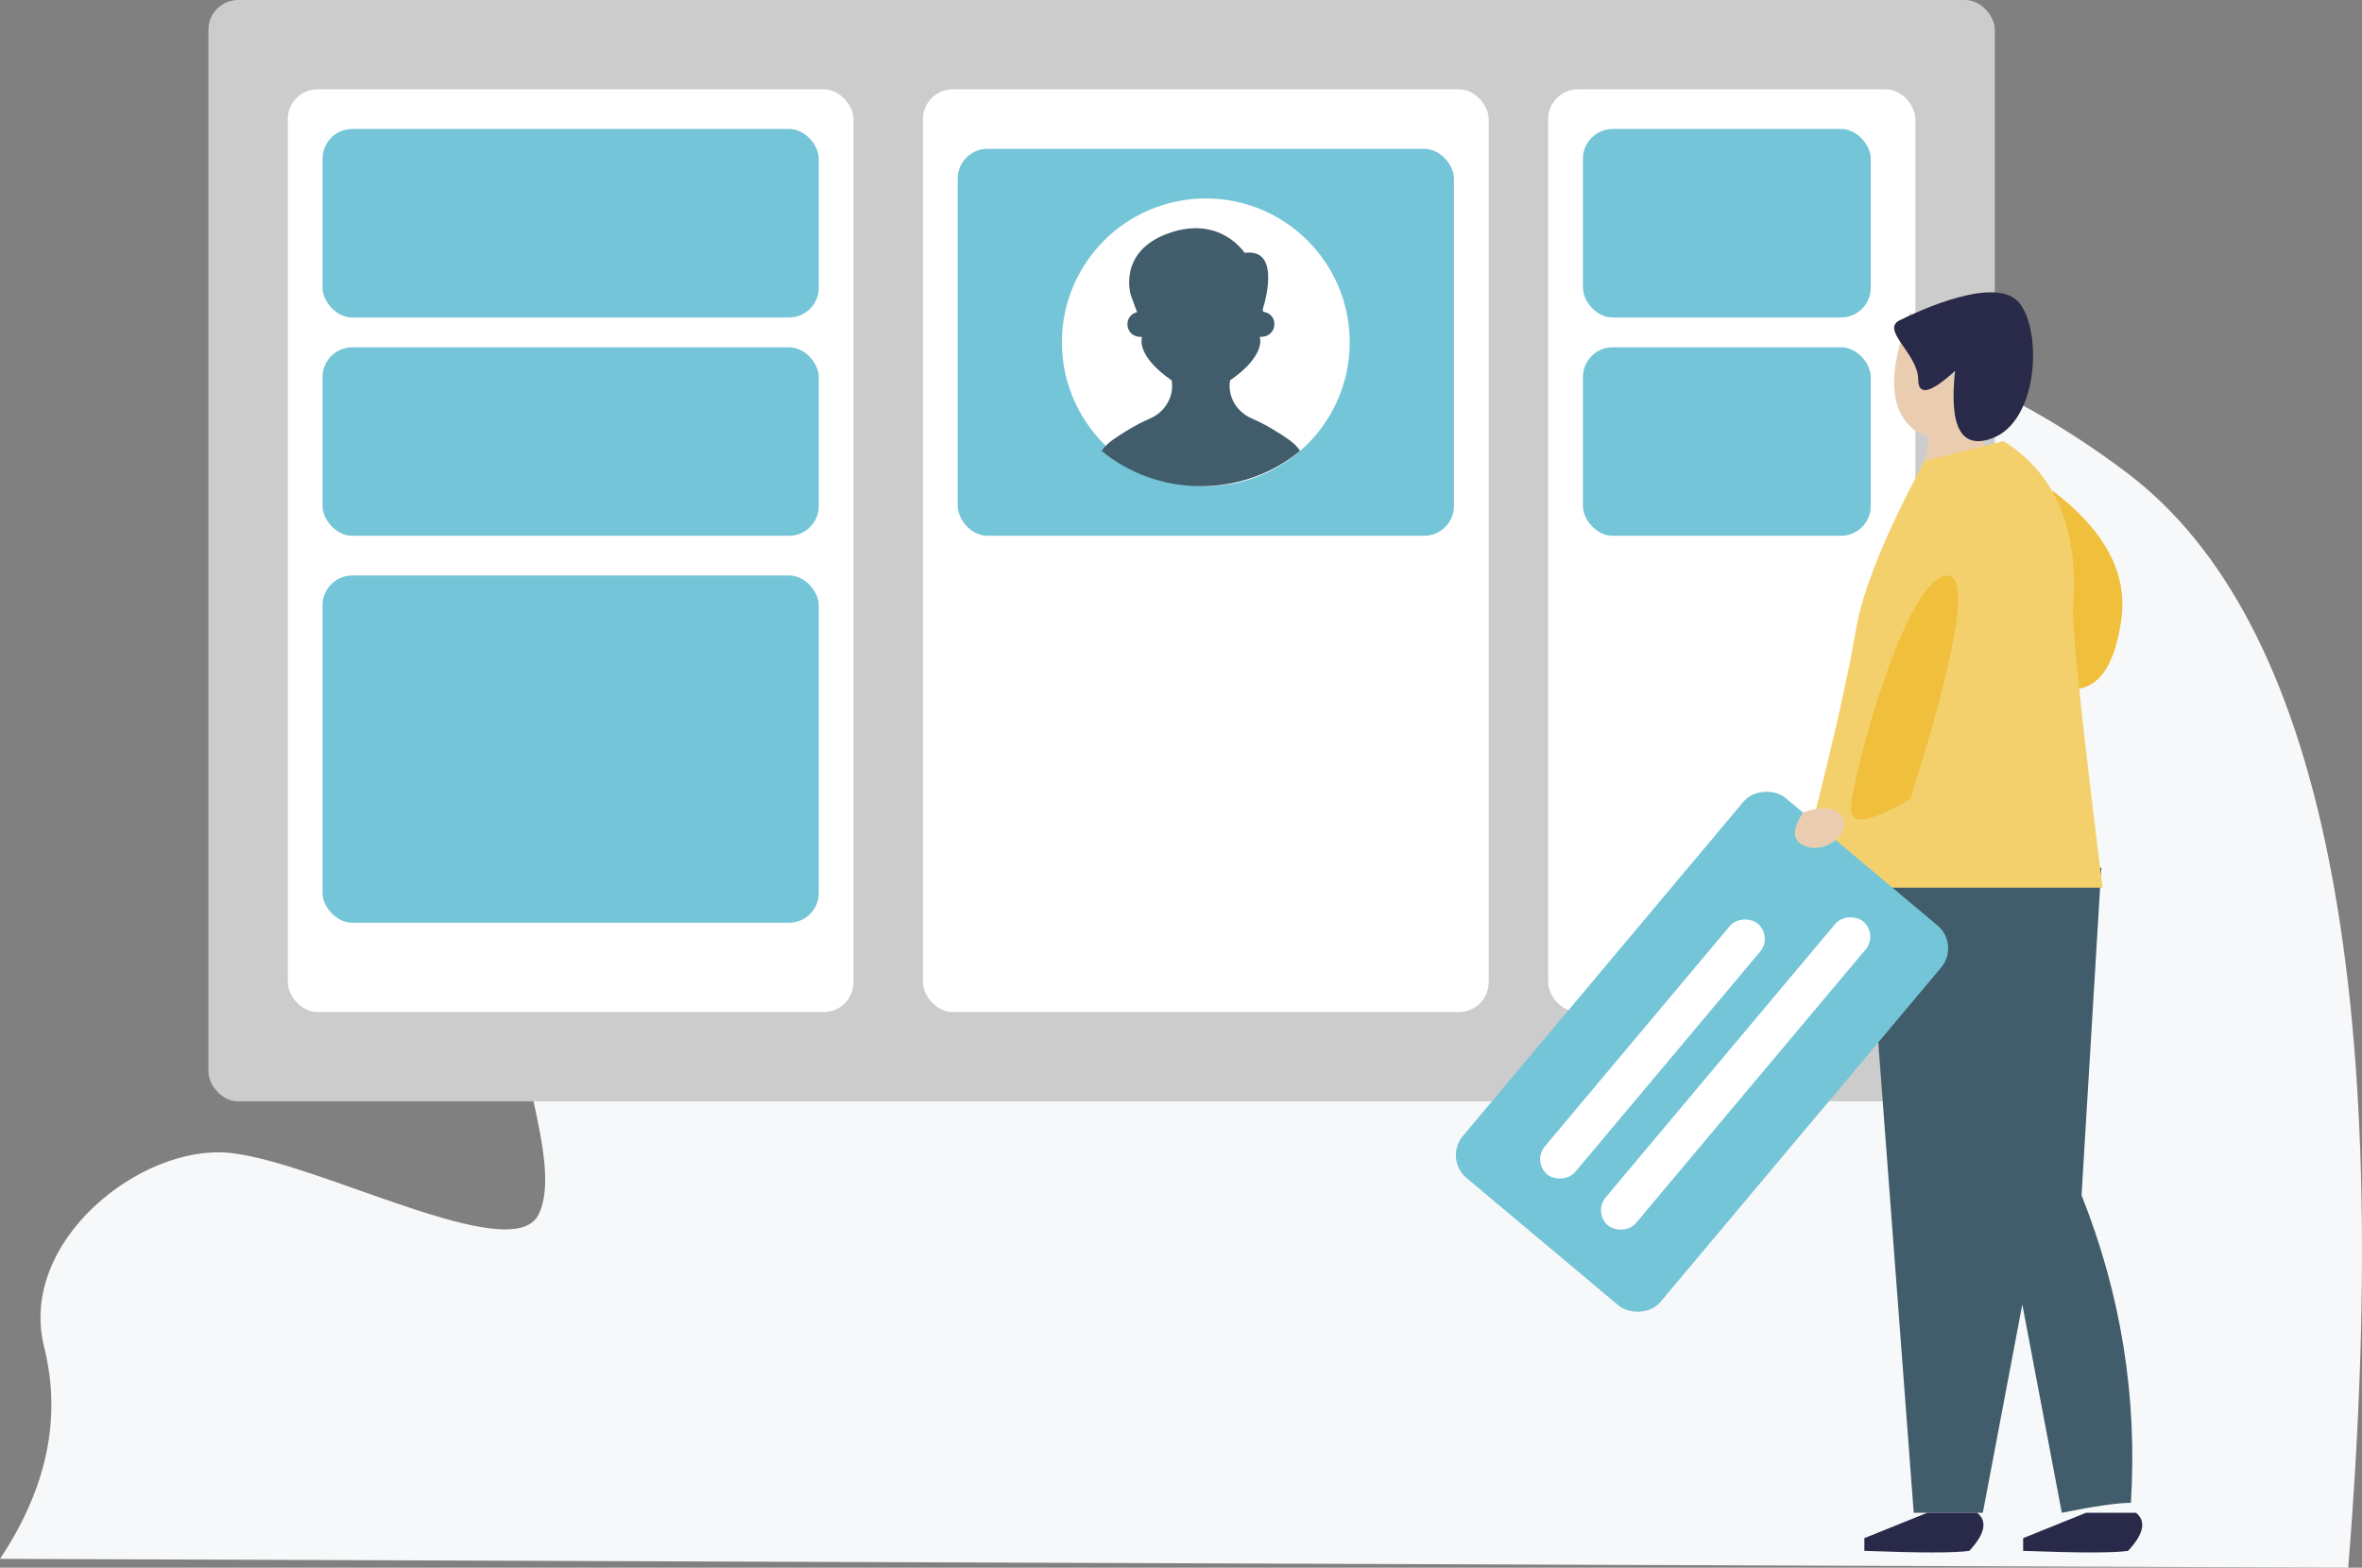 <?xml version="1.0" encoding="UTF-8"?>
<svg viewBox="0 0 238 158" version="1.1" xmlns="http://www.w3.org/2000/svg" xmlns:xlink="http://www.w3.org/1999/xlink">
    <rect x="0" y="0" width="238" height="158" fill="#808080" stroke="none"/>
    <title>Group 24</title>
    <g id="Kanban" stroke="none" stroke-width="1" fill="none" fill-rule="evenodd">
        <g id="Task-Board-List-Empty" transform="translate(-424, -334)">
            <g id="Group-24" transform="translate(424, 334)">
                <path d="M0,157.11 C4.744,149.994 6.227,142.878 4.448,135.762 C1.779,125.088 14.232,115.303 23.127,116.193 C32.023,117.082 51.592,127.756 54.261,122.419 C56.929,117.082 50.702,104.629 52.481,98.402 C54.261,92.175 61.377,72.606 83.615,75.275 C94.289,77.054 96.068,88.617 106.742,85.949 C117.416,83.28 120.974,48.589 137.875,39.694 C154.776,30.799 185.02,25.461 214.374,47.699 C233.943,62.525 241.356,99.292 236.611,158 L0,157.11 Z" id="Path-2-Copy-4" fill="#F7F8F9"></path>
                <rect id="Rectangle-Copy-17" fill="#CCCCCC" x="21" y="0" width="180" height="111" rx="3"></rect>
                <rect id="Rectangle-Copy-12" fill="#FFFFFF" x="29" y="9" width="57" height="93" rx="3"></rect>
                <rect id="Rectangle-Copy-26" fill="#FFFFFF" x="156" y="9" width="37" height="93" rx="3"></rect>
                <rect id="Rectangle-Copy-24" fill="#FFFFFF" x="93" y="9" width="57" height="93" rx="3"></rect>
                <rect id="Rectangle-Copy-12" fill="#74C5D7" x="32.5" y="13" width="50" height="19" rx="3"></rect>
                <rect id="Rectangle-Copy-27" fill="#74C5D7" x="159.5" y="13" width="29" height="19" rx="3"></rect>
                <rect id="Rectangle-Copy-19" fill="#74C5D7" x="32.5" y="35" width="50" height="19" rx="3"></rect>
                <rect id="Rectangle-Copy-28" fill="#74C5D7" x="159.5" y="35" width="29" height="19" rx="3"></rect>
                <rect id="Rectangle-Copy-25" fill="#74C5D7" x="96.5" y="15" width="50" height="39" rx="3"></rect>
                <g id="user-(1)-copy-4" transform="translate(107, 20)" fill-rule="nonzero">
                    <path d="M14.5,0 C6.491,0 0,6.491 0,14.5 C0,18.821 1.89,22.703 4.892,25.364 C7.456,27.624 10.818,29 14.5,29 C18.188,29 21.55,27.624 24.108,25.358 C27.11,22.703 29,18.821 29,14.5 C29,6.491 22.509,0 14.5,0 Z" id="Path" fill="#FFFFFF"></path>
                    <path d="M22.818,24.277 C22.046,23.735 20.644,22.834 19.117,22.168 C17.591,21.508 16.694,19.958 16.937,18.397 C16.937,18.374 16.943,18.352 16.949,18.324 C16.949,18.324 20.424,16.108 19.943,13.948 C19.943,13.948 20.05,13.954 20.21,13.943 C21.743,13.808 21.838,11.66 20.323,11.43 C20.311,11.43 20.293,11.425 20.282,11.425 L20.234,11.19 C20.697,9.662 21.826,5.034 18.41,5.482 C18.41,5.482 15.957,1.66 10.772,3.501 C5.58,5.337 6.934,9.718 6.934,9.718 L7.576,11.464 C6.18,11.788 6.311,13.819 7.796,13.948 C7.956,13.959 8.069,13.954 8.069,13.954 C7.582,16.114 11.057,18.329 11.057,18.329 C11.063,18.357 11.063,18.38 11.069,18.402 C11.306,19.963 10.409,21.513 8.889,22.173 C7.356,22.839 5.96,23.746 5.188,24.283 C4.725,24.602 4.315,24.988 4,25.441 C6.673,27.651 10.172,29 14.003,29 C17.84,29 21.339,27.651 24,25.43 C23.691,24.982 23.281,24.596 22.818,24.277 Z" id="Path" fill="#415C6B"></path>
                </g>
                <rect id="Rectangle-Copy-21" fill="#74C5D7" x="32.5" y="58" width="50" height="35" rx="3"></rect>
                <path d="M192.831,152.463 L187.857,86.463 L211.731,87.463 L209.741,120.463 C213.72,130.463 215.378,140.796 214.715,151.463 C213.389,151.463 211.068,151.796 207.752,152.463 L203.773,131.463 L199.794,152.463 L192.831,152.463 Z" id="Path-12" fill="#415C6B"></path>
                <path d="M206.833,49.463 C212.101,53.463 214.406,57.796 213.747,62.463 C213.089,67.129 211.443,69.463 208.808,69.463 L204.857,52.463 L206.833,49.463 Z" id="Path-14" fill="#F0C03C"></path>
                <path d="M192.494,31.463 C190.039,37.737 190.346,41.816 193.414,43.698 C194.641,43.698 194.641,44.953 193.414,47.463 C196.482,47.463 198.63,46.835 199.857,45.58 C199.857,44.325 199.857,43.384 199.857,42.757 L192.494,31.463 Z" id="Path-17" fill="#EACDB0"></path>
                <path d="M183,81.5 C185.002,73.5 186.335,67.5 187,63.5 C187.665,59.5 189.969,53.821 193.913,46.463 L201.888,44.463 C207.205,47.796 209.531,53.463 208.866,61.463 C208.866,64.129 209.863,73.463 211.857,89.463 L186.935,89.463 L183,81.5 Z" id="Path-13" fill="#F4D06C"></path>
                <path d="M192.5,80.5 C188.5,82.88 186.5,83.213 186.5,81.5 C186.5,78.93 191.611,59.374 195.802,58.075 C198.597,57.209 197.496,64.684 192.5,80.5 Z" id="Path-15" fill="#F0C03C"></path>
                <path d="M187.857,155.023 L194.201,152.463 L199.223,152.463 C200.28,153.316 200.016,154.596 198.43,156.303 C197.02,156.516 193.496,156.516 187.857,156.303 L187.857,155.023 Z" id="Path-8-Copy" fill="#292949"></path>
                <path d="M203.857,155.023 L210.201,152.463 L215.223,152.463 C216.28,153.316 216.016,154.596 214.43,156.303 C213.02,156.516 209.496,156.516 203.857,156.303 L203.857,155.023 Z" id="Path-8-Copy-2" fill="#292949"></path>
                <path d="M191.42,32.277 C189.452,33.246 193.279,35.678 193.279,38.228 C193.279,39.928 194.519,39.645 196.999,37.378 C196.379,43.046 197.619,45.313 200.718,44.179 C205.368,42.479 205.796,33.505 203.508,30.577 C201.22,27.648 193.388,31.308 191.42,32.277 Z" id="Path-18" fill="#292949"></path>
                <g id="Group-21" transform="translate(171.5, 106) rotate(-50) translate(-171.5, -106) translate(146.5, 93)">
                    <rect id="Rectangle-Copy-29" fill="#74C5D7" x="0" y="0" width="50" height="26" rx="3"></rect>
                    <rect id="Rectangle-Copy-20" fill="#FFFFFF" x="5.5" y="15" width="40" height="4" rx="2"></rect>
                    <rect id="Rectangle-Copy-22" fill="#FFFFFF" x="5.5" y="7" width="33" height="4" rx="2"></rect>
                </g>
                <path d="M185.597,82.297 C184.878,81.347 183.573,81.208 181.681,81.881 C180.476,83.705 180.593,84.855 182.03,85.33 C184.187,86.042 186.675,83.722 185.597,82.297 Z" id="Path-16" fill="#EACDB0"></path>
            </g>
        </g>
    </g>
</svg>
